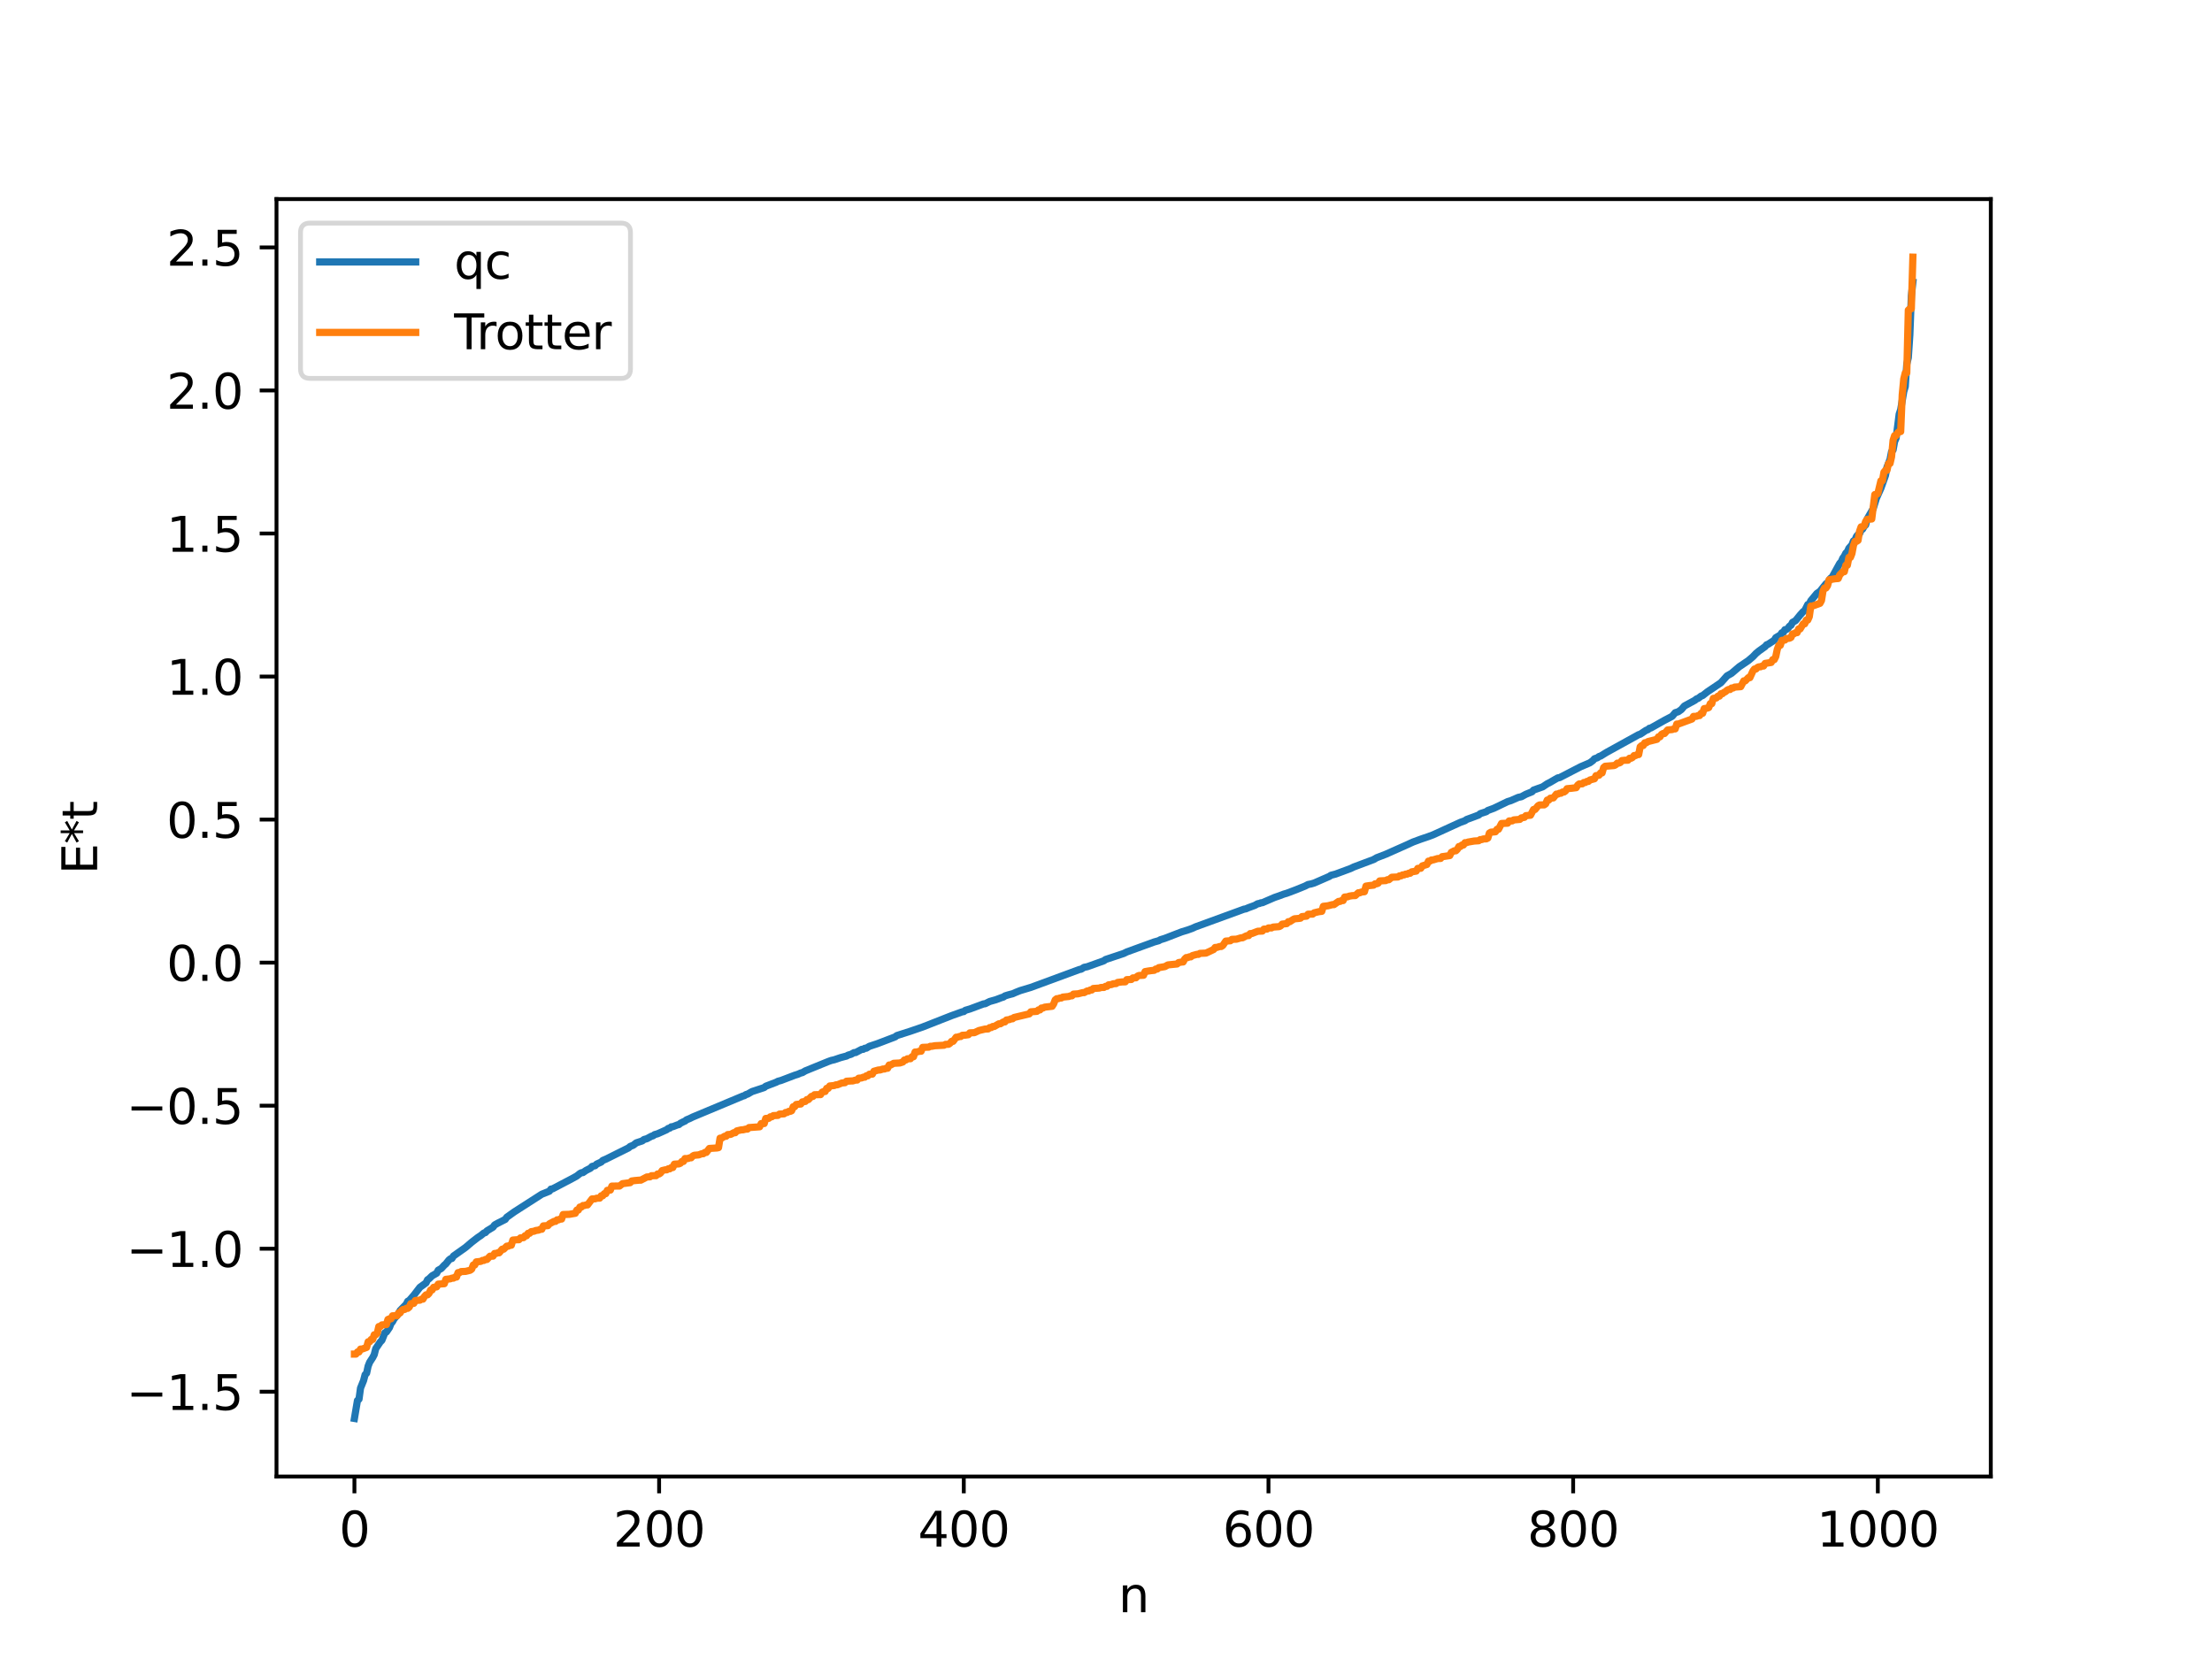 <?xml version="1.0" encoding="utf-8" standalone="no"?>
<!DOCTYPE svg PUBLIC "-//W3C//DTD SVG 1.1//EN"
  "http://www.w3.org/Graphics/SVG/1.1/DTD/svg11.dtd">
<svg xmlns:xlink="http://www.w3.org/1999/xlink" width="460.8pt" height="345.6pt" viewBox="0 0 460.8 345.6" xmlns="http://www.w3.org/2000/svg" version="1.1">
 <defs>
  <style type="text/css">*{stroke-linejoin: round; stroke-linecap: butt}</style>
 </defs>
 <g id="figure_1">
  <g id="patch_1">
   <path d="M 0 345.6 
L 460.8 345.6 
L 460.8 0 
L 0 0 
z
" style="fill: #ffffff"/>
  </g>
  <g id="axes_1">
   <g id="patch_2">
    <path d="M 57.6 307.584 
L 414.72 307.584 
L 414.72 41.472 
L 57.6 41.472 
z
" style="fill: #ffffff"/>
   </g>
   <g id="matplotlib.axis_1">
    <g id="xtick_1">
     <g id="line2d_1">
      <defs>
       <path id="m1244d4a366" d="M 0 0 
L 0 3.5 
" style="stroke: #000000; stroke-width: 0.8"/>
      </defs>
      <g>
       <use xlink:href="#m1244d4a366" x="73.833" y="307.584" style="stroke: #000000; stroke-width: 0.8"/>
      </g>
     </g>
     <g id="text_1">
      <!-- 0 -->
      <g transform="translate(70.651 322.182) scale(0.1 -0.1)">
       <defs>
        <path id="DejaVuSans-30" d="M 2034 4250 
Q 1547 4250 1301 3770 
Q 1056 3291 1056 2328 
Q 1056 1369 1301 889 
Q 1547 409 2034 409 
Q 2525 409 2770 889 
Q 3016 1369 3016 2328 
Q 3016 3291 2770 3770 
Q 2525 4250 2034 4250 
z
M 2034 4750 
Q 2819 4750 3233 4129 
Q 3647 3509 3647 2328 
Q 3647 1150 3233 529 
Q 2819 -91 2034 -91 
Q 1250 -91 836 529 
Q 422 1150 422 2328 
Q 422 3509 836 4129 
Q 1250 4750 2034 4750 
z
" transform="scale(0.016)"/>
       </defs>
       <use xlink:href="#DejaVuSans-30"/>
      </g>
     </g>
    </g>
    <g id="xtick_2">
     <g id="line2d_2">
      <g>
       <use xlink:href="#m1244d4a366" x="137.304" y="307.584" style="stroke: #000000; stroke-width: 0.8"/>
      </g>
     </g>
     <g id="text_2">
      <!-- 200 -->
      <g transform="translate(127.76 322.182) scale(0.1 -0.1)">
       <defs>
        <path id="DejaVuSans-32" d="M 1228 531 
L 3431 531 
L 3431 0 
L 469 0 
L 469 531 
Q 828 903 1448 1529 
Q 2069 2156 2228 2338 
Q 2531 2678 2651 2914 
Q 2772 3150 2772 3378 
Q 2772 3750 2511 3984 
Q 2250 4219 1831 4219 
Q 1534 4219 1204 4116 
Q 875 4013 500 3803 
L 500 4441 
Q 881 4594 1212 4672 
Q 1544 4750 1819 4750 
Q 2544 4750 2975 4387 
Q 3406 4025 3406 3419 
Q 3406 3131 3298 2873 
Q 3191 2616 2906 2266 
Q 2828 2175 2409 1742 
Q 1991 1309 1228 531 
z
" transform="scale(0.016)"/>
       </defs>
       <use xlink:href="#DejaVuSans-32"/>
       <use xlink:href="#DejaVuSans-30" x="63.623"/>
       <use xlink:href="#DejaVuSans-30" x="127.246"/>
      </g>
     </g>
    </g>
    <g id="xtick_3">
     <g id="line2d_3">
      <g>
       <use xlink:href="#m1244d4a366" x="200.775" y="307.584" style="stroke: #000000; stroke-width: 0.8"/>
      </g>
     </g>
     <g id="text_3">
      <!-- 400 -->
      <g transform="translate(191.231 322.182) scale(0.1 -0.1)">
       <defs>
        <path id="DejaVuSans-34" d="M 2419 4116 
L 825 1625 
L 2419 1625 
L 2419 4116 
z
M 2253 4666 
L 3047 4666 
L 3047 1625 
L 3713 1625 
L 3713 1100 
L 3047 1100 
L 3047 0 
L 2419 0 
L 2419 1100 
L 313 1100 
L 313 1709 
L 2253 4666 
z
" transform="scale(0.016)"/>
       </defs>
       <use xlink:href="#DejaVuSans-34"/>
       <use xlink:href="#DejaVuSans-30" x="63.623"/>
       <use xlink:href="#DejaVuSans-30" x="127.246"/>
      </g>
     </g>
    </g>
    <g id="xtick_4">
     <g id="line2d_4">
      <g>
       <use xlink:href="#m1244d4a366" x="264.246" y="307.584" style="stroke: #000000; stroke-width: 0.8"/>
      </g>
     </g>
     <g id="text_4">
      <!-- 600 -->
      <g transform="translate(254.702 322.182) scale(0.1 -0.1)">
       <defs>
        <path id="DejaVuSans-36" d="M 2113 2584 
Q 1688 2584 1439 2293 
Q 1191 2003 1191 1497 
Q 1191 994 1439 701 
Q 1688 409 2113 409 
Q 2538 409 2786 701 
Q 3034 994 3034 1497 
Q 3034 2003 2786 2293 
Q 2538 2584 2113 2584 
z
M 3366 4563 
L 3366 3988 
Q 3128 4100 2886 4159 
Q 2644 4219 2406 4219 
Q 1781 4219 1451 3797 
Q 1122 3375 1075 2522 
Q 1259 2794 1537 2939 
Q 1816 3084 2150 3084 
Q 2853 3084 3261 2657 
Q 3669 2231 3669 1497 
Q 3669 778 3244 343 
Q 2819 -91 2113 -91 
Q 1303 -91 875 529 
Q 447 1150 447 2328 
Q 447 3434 972 4092 
Q 1497 4750 2381 4750 
Q 2619 4750 2861 4703 
Q 3103 4656 3366 4563 
z
" transform="scale(0.016)"/>
       </defs>
       <use xlink:href="#DejaVuSans-36"/>
       <use xlink:href="#DejaVuSans-30" x="63.623"/>
       <use xlink:href="#DejaVuSans-30" x="127.246"/>
      </g>
     </g>
    </g>
    <g id="xtick_5">
     <g id="line2d_5">
      <g>
       <use xlink:href="#m1244d4a366" x="327.717" y="307.584" style="stroke: #000000; stroke-width: 0.8"/>
      </g>
     </g>
     <g id="text_5">
      <!-- 800 -->
      <g transform="translate(318.173 322.182) scale(0.1 -0.1)">
       <defs>
        <path id="DejaVuSans-38" d="M 2034 2216 
Q 1584 2216 1326 1975 
Q 1069 1734 1069 1313 
Q 1069 891 1326 650 
Q 1584 409 2034 409 
Q 2484 409 2743 651 
Q 3003 894 3003 1313 
Q 3003 1734 2745 1975 
Q 2488 2216 2034 2216 
z
M 1403 2484 
Q 997 2584 770 2862 
Q 544 3141 544 3541 
Q 544 4100 942 4425 
Q 1341 4750 2034 4750 
Q 2731 4750 3128 4425 
Q 3525 4100 3525 3541 
Q 3525 3141 3298 2862 
Q 3072 2584 2669 2484 
Q 3125 2378 3379 2068 
Q 3634 1759 3634 1313 
Q 3634 634 3220 271 
Q 2806 -91 2034 -91 
Q 1263 -91 848 271 
Q 434 634 434 1313 
Q 434 1759 690 2068 
Q 947 2378 1403 2484 
z
M 1172 3481 
Q 1172 3119 1398 2916 
Q 1625 2713 2034 2713 
Q 2441 2713 2670 2916 
Q 2900 3119 2900 3481 
Q 2900 3844 2670 4047 
Q 2441 4250 2034 4250 
Q 1625 4250 1398 4047 
Q 1172 3844 1172 3481 
z
" transform="scale(0.016)"/>
       </defs>
       <use xlink:href="#DejaVuSans-38"/>
       <use xlink:href="#DejaVuSans-30" x="63.623"/>
       <use xlink:href="#DejaVuSans-30" x="127.246"/>
      </g>
     </g>
    </g>
    <g id="xtick_6">
     <g id="line2d_6">
      <g>
       <use xlink:href="#m1244d4a366" x="391.188" y="307.584" style="stroke: #000000; stroke-width: 0.8"/>
      </g>
     </g>
     <g id="text_6">
      <!-- 1000 -->
      <g transform="translate(378.463 322.182) scale(0.1 -0.1)">
       <defs>
        <path id="DejaVuSans-31" d="M 794 531 
L 1825 531 
L 1825 4091 
L 703 3866 
L 703 4441 
L 1819 4666 
L 2450 4666 
L 2450 531 
L 3481 531 
L 3481 0 
L 794 0 
L 794 531 
z
" transform="scale(0.016)"/>
       </defs>
       <use xlink:href="#DejaVuSans-31"/>
       <use xlink:href="#DejaVuSans-30" x="63.623"/>
       <use xlink:href="#DejaVuSans-30" x="127.246"/>
       <use xlink:href="#DejaVuSans-30" x="190.869"/>
      </g>
     </g>
    </g>
    <g id="text_7">
     <!-- n -->
     <g transform="translate(232.991 335.861) scale(0.1 -0.1)">
      <defs>
       <path id="DejaVuSans-6e" d="M 3513 2113 
L 3513 0 
L 2938 0 
L 2938 2094 
Q 2938 2591 2744 2837 
Q 2550 3084 2163 3084 
Q 1697 3084 1428 2787 
Q 1159 2491 1159 1978 
L 1159 0 
L 581 0 
L 581 3500 
L 1159 3500 
L 1159 2956 
Q 1366 3272 1645 3428 
Q 1925 3584 2291 3584 
Q 2894 3584 3203 3211 
Q 3513 2838 3513 2113 
z
" transform="scale(0.016)"/>
      </defs>
      <use xlink:href="#DejaVuSans-6e"/>
     </g>
    </g>
   </g>
   <g id="matplotlib.axis_2">
    <g id="ytick_1">
     <g id="line2d_7">
      <defs>
       <path id="m6dbfa32a83" d="M 0 0 
L -3.5 0 
" style="stroke: #000000; stroke-width: 0.8"/>
      </defs>
      <g>
       <use xlink:href="#m6dbfa32a83" x="57.6" y="289.923" style="stroke: #000000; stroke-width: 0.8"/>
      </g>
     </g>
     <g id="text_8">
      <!-- −1.5 -->
      <g transform="translate(26.317 293.723) scale(0.1 -0.1)">
       <defs>
        <path id="DejaVuSans-2212" d="M 678 2272 
L 4684 2272 
L 4684 1741 
L 678 1741 
L 678 2272 
z
" transform="scale(0.016)"/>
        <path id="DejaVuSans-2e" d="M 684 794 
L 1344 794 
L 1344 0 
L 684 0 
L 684 794 
z
" transform="scale(0.016)"/>
        <path id="DejaVuSans-35" d="M 691 4666 
L 3169 4666 
L 3169 4134 
L 1269 4134 
L 1269 2991 
Q 1406 3038 1543 3061 
Q 1681 3084 1819 3084 
Q 2600 3084 3056 2656 
Q 3513 2228 3513 1497 
Q 3513 744 3044 326 
Q 2575 -91 1722 -91 
Q 1428 -91 1123 -41 
Q 819 9 494 109 
L 494 744 
Q 775 591 1075 516 
Q 1375 441 1709 441 
Q 2250 441 2565 725 
Q 2881 1009 2881 1497 
Q 2881 1984 2565 2268 
Q 2250 2553 1709 2553 
Q 1456 2553 1204 2497 
Q 953 2441 691 2322 
L 691 4666 
z
" transform="scale(0.016)"/>
       </defs>
       <use xlink:href="#DejaVuSans-2212"/>
       <use xlink:href="#DejaVuSans-31" x="83.789"/>
       <use xlink:href="#DejaVuSans-2e" x="147.412"/>
       <use xlink:href="#DejaVuSans-35" x="179.199"/>
      </g>
     </g>
    </g>
    <g id="ytick_2">
     <g id="line2d_8">
      <g>
       <use xlink:href="#m6dbfa32a83" x="57.6" y="260.126" style="stroke: #000000; stroke-width: 0.8"/>
      </g>
     </g>
     <g id="text_9">
      <!-- −1.0 -->
      <g transform="translate(26.317 263.925) scale(0.1 -0.1)">
       <use xlink:href="#DejaVuSans-2212"/>
       <use xlink:href="#DejaVuSans-31" x="83.789"/>
       <use xlink:href="#DejaVuSans-2e" x="147.412"/>
       <use xlink:href="#DejaVuSans-30" x="179.199"/>
      </g>
     </g>
    </g>
    <g id="ytick_3">
     <g id="line2d_9">
      <g>
       <use xlink:href="#m6dbfa32a83" x="57.6" y="230.328" style="stroke: #000000; stroke-width: 0.8"/>
      </g>
     </g>
     <g id="text_10">
      <!-- −0.5 -->
      <g transform="translate(26.317 234.127) scale(0.1 -0.1)">
       <use xlink:href="#DejaVuSans-2212"/>
       <use xlink:href="#DejaVuSans-30" x="83.789"/>
       <use xlink:href="#DejaVuSans-2e" x="147.412"/>
       <use xlink:href="#DejaVuSans-35" x="179.199"/>
      </g>
     </g>
    </g>
    <g id="ytick_4">
     <g id="line2d_10">
      <g>
       <use xlink:href="#m6dbfa32a83" x="57.6" y="200.53" style="stroke: #000000; stroke-width: 0.8"/>
      </g>
     </g>
     <g id="text_11">
      <!-- 0.0 -->
      <g transform="translate(34.697 204.33) scale(0.1 -0.1)">
       <use xlink:href="#DejaVuSans-30"/>
       <use xlink:href="#DejaVuSans-2e" x="63.623"/>
       <use xlink:href="#DejaVuSans-30" x="95.41"/>
      </g>
     </g>
    </g>
    <g id="ytick_5">
     <g id="line2d_11">
      <g>
       <use xlink:href="#m6dbfa32a83" x="57.6" y="170.733" style="stroke: #000000; stroke-width: 0.8"/>
      </g>
     </g>
     <g id="text_12">
      <!-- 0.5 -->
      <g transform="translate(34.697 174.532) scale(0.1 -0.1)">
       <use xlink:href="#DejaVuSans-30"/>
       <use xlink:href="#DejaVuSans-2e" x="63.623"/>
       <use xlink:href="#DejaVuSans-35" x="95.41"/>
      </g>
     </g>
    </g>
    <g id="ytick_6">
     <g id="line2d_12">
      <g>
       <use xlink:href="#m6dbfa32a83" x="57.6" y="140.935" style="stroke: #000000; stroke-width: 0.8"/>
      </g>
     </g>
     <g id="text_13">
      <!-- 1.0 -->
      <g transform="translate(34.697 144.734) scale(0.1 -0.1)">
       <use xlink:href="#DejaVuSans-31"/>
       <use xlink:href="#DejaVuSans-2e" x="63.623"/>
       <use xlink:href="#DejaVuSans-30" x="95.41"/>
      </g>
     </g>
    </g>
    <g id="ytick_7">
     <g id="line2d_13">
      <g>
       <use xlink:href="#m6dbfa32a83" x="57.6" y="111.137" style="stroke: #000000; stroke-width: 0.8"/>
      </g>
     </g>
     <g id="text_14">
      <!-- 1.5 -->
      <g transform="translate(34.697 114.937) scale(0.1 -0.1)">
       <use xlink:href="#DejaVuSans-31"/>
       <use xlink:href="#DejaVuSans-2e" x="63.623"/>
       <use xlink:href="#DejaVuSans-35" x="95.41"/>
      </g>
     </g>
    </g>
    <g id="ytick_8">
     <g id="line2d_14">
      <g>
       <use xlink:href="#m6dbfa32a83" x="57.6" y="81.34" style="stroke: #000000; stroke-width: 0.8"/>
      </g>
     </g>
     <g id="text_15">
      <!-- 2.0 -->
      <g transform="translate(34.697 85.139) scale(0.1 -0.1)">
       <use xlink:href="#DejaVuSans-32"/>
       <use xlink:href="#DejaVuSans-2e" x="63.623"/>
       <use xlink:href="#DejaVuSans-30" x="95.41"/>
      </g>
     </g>
    </g>
    <g id="ytick_9">
     <g id="line2d_15">
      <g>
       <use xlink:href="#m6dbfa32a83" x="57.6" y="51.542" style="stroke: #000000; stroke-width: 0.8"/>
      </g>
     </g>
     <g id="text_16">
      <!-- 2.5 -->
      <g transform="translate(34.697 55.341) scale(0.1 -0.1)">
       <use xlink:href="#DejaVuSans-32"/>
       <use xlink:href="#DejaVuSans-2e" x="63.623"/>
       <use xlink:href="#DejaVuSans-35" x="95.41"/>
      </g>
     </g>
    </g>
    <g id="text_17">
     <!-- E*t -->
     <g transform="translate(20.238 182.148) rotate(-90) scale(0.1 -0.1)">
      <defs>
       <path id="DejaVuSans-45" d="M 628 4666 
L 3578 4666 
L 3578 4134 
L 1259 4134 
L 1259 2753 
L 3481 2753 
L 3481 2222 
L 1259 2222 
L 1259 531 
L 3634 531 
L 3634 0 
L 628 0 
L 628 4666 
z
" transform="scale(0.016)"/>
       <path id="DejaVuSans-2a" d="M 3009 3897 
L 1888 3291 
L 3009 2681 
L 2828 2375 
L 1778 3009 
L 1778 1831 
L 1422 1831 
L 1422 3009 
L 372 2375 
L 191 2681 
L 1313 3291 
L 191 3897 
L 372 4206 
L 1422 3572 
L 1422 4750 
L 1778 4750 
L 1778 3572 
L 2828 4206 
L 3009 3897 
z
" transform="scale(0.016)"/>
       <path id="DejaVuSans-74" d="M 1172 4494 
L 1172 3500 
L 2356 3500 
L 2356 3053 
L 1172 3053 
L 1172 1153 
Q 1172 725 1289 603 
Q 1406 481 1766 481 
L 2356 481 
L 2356 0 
L 1766 0 
Q 1100 0 847 248 
Q 594 497 594 1153 
L 594 3053 
L 172 3053 
L 172 3500 
L 594 3500 
L 594 4494 
L 1172 4494 
z
" transform="scale(0.016)"/>
      </defs>
      <use xlink:href="#DejaVuSans-45"/>
      <use xlink:href="#DejaVuSans-2a" x="63.184"/>
      <use xlink:href="#DejaVuSans-74" x="113.184"/>
     </g>
    </g>
   </g>
   <g id="line2d_16">
    <path d="M 73.833 295.488 
L 74.467 291.741 
L 74.785 291.483 
L 75.102 289.17 
L 75.737 287.6 
L 76.054 286.386 
L 76.372 286.055 
L 76.689 284.588 
L 77.006 283.79 
L 77.641 282.806 
L 77.958 282.2 
L 78.276 280.942 
L 79.228 279.532 
L 79.545 279.232 
L 80.18 277.634 
L 80.497 277.48 
L 81.132 276.552 
L 81.449 275.722 
L 81.767 275.348 
L 82.084 274.763 
L 83.036 273.631 
L 83.353 273.008 
L 84.623 271.708 
L 84.94 271.079 
L 85.258 270.911 
L 86.21 269.824 
L 86.844 268.998 
L 87.479 268.169 
L 88.748 267.249 
L 89.066 266.598 
L 89.383 266.386 
L 90.018 265.771 
L 90.653 265.411 
L 90.97 265.225 
L 91.287 264.609 
L 91.922 264.254 
L 92.557 263.563 
L 92.874 263.299 
L 93.509 262.498 
L 93.826 262.236 
L 94.143 262.164 
L 94.461 261.656 
L 97 259.855 
L 98.269 258.774 
L 99.539 257.793 
L 100.173 257.374 
L 100.808 256.851 
L 101.125 256.77 
L 101.443 256.411 
L 102.712 255.637 
L 103.029 255.188 
L 103.664 254.829 
L 105.251 254.026 
L 105.568 253.572 
L 107.155 252.442 
L 112.867 248.778 
L 114.454 248.144 
L 114.772 247.707 
L 115.089 247.671 
L 119.215 245.505 
L 120.167 244.974 
L 120.801 244.47 
L 121.119 244.298 
L 121.436 244.271 
L 122.071 243.829 
L 123.023 243.345 
L 123.34 242.989 
L 123.975 242.832 
L 124.292 242.509 
L 125.244 242.075 
L 125.562 241.746 
L 126.196 241.484 
L 130.957 239.114 
L 131.274 238.826 
L 131.909 238.577 
L 132.543 238.08 
L 133.178 237.872 
L 133.813 237.663 
L 134.13 237.387 
L 134.765 237.208 
L 135.717 236.694 
L 136.034 236.616 
L 136.352 236.366 
L 136.986 236.186 
L 137.939 235.763 
L 138.891 235.333 
L 139.208 235.07 
L 139.525 235.011 
L 139.843 234.737 
L 140.16 234.713 
L 141.112 234.339 
L 141.429 234.269 
L 141.747 233.998 
L 142.381 233.677 
L 142.699 233.545 
L 143.016 233.279 
L 143.651 233.023 
L 144.286 232.706 
L 154.758 228.327 
L 155.076 228.247 
L 155.393 228.014 
L 155.71 227.936 
L 156.662 227.392 
L 159.201 226.556 
L 159.519 226.284 
L 161.74 225.431 
L 162.058 225.253 
L 162.692 225.084 
L 165.548 223.996 
L 166.183 223.801 
L 166.818 223.517 
L 167.135 223.455 
L 167.77 223.079 
L 172.53 221.137 
L 173.165 220.908 
L 173.8 220.765 
L 175.069 220.334 
L 176.021 220.075 
L 176.339 220.001 
L 176.656 219.812 
L 177.291 219.626 
L 177.925 219.277 
L 178.243 219.265 
L 179.512 218.597 
L 179.829 218.589 
L 180.147 218.377 
L 180.464 218.36 
L 181.099 217.97 
L 182.686 217.444 
L 183.638 217.086 
L 186.494 215.995 
L 186.811 215.733 
L 189.667 214.817 
L 192.206 213.942 
L 198.236 211.574 
L 200.458 210.776 
L 200.775 210.732 
L 201.092 210.469 
L 202.044 210.19 
L 204.9 209.126 
L 205.218 209.1 
L 206.17 208.628 
L 207.439 208.27 
L 208.709 207.792 
L 209.026 207.715 
L 209.343 207.47 
L 209.978 207.271 
L 210.613 207.1 
L 210.93 207.026 
L 211.565 206.744 
L 212.517 206.362 
L 214.739 205.693 
L 224.894 201.953 
L 225.211 201.908 
L 225.846 201.51 
L 226.481 201.392 
L 229.972 200.141 
L 230.289 199.889 
L 234.097 198.622 
L 234.732 198.306 
L 240.444 196.229 
L 241.396 195.964 
L 241.714 195.769 
L 242.666 195.472 
L 246.157 194.124 
L 247.426 193.734 
L 248.378 193.395 
L 249.013 193.095 
L 258.534 189.621 
L 259.168 189.388 
L 259.486 189.343 
L 260.12 189.076 
L 261.39 188.612 
L 262.024 188.252 
L 262.342 188.223 
L 262.659 188.074 
L 262.977 188.05 
L 265.515 186.954 
L 266.467 186.627 
L 267.42 186.265 
L 268.054 186.081 
L 269.958 185.362 
L 271.862 184.59 
L 272.497 184.26 
L 273.132 184.137 
L 273.767 183.948 
L 276.94 182.564 
L 277.258 182.336 
L 278.21 182.093 
L 278.844 181.858 
L 281.383 180.917 
L 282.018 180.607 
L 286.143 179.06 
L 286.778 178.687 
L 288.682 177.954 
L 293.125 175.976 
L 293.76 175.68 
L 294.395 175.394 
L 295.981 174.808 
L 297.568 174.27 
L 298.52 173.916 
L 299.155 173.626 
L 304.233 171.303 
L 305.185 170.966 
L 305.502 170.723 
L 307.089 170.142 
L 307.724 169.899 
L 308.041 169.789 
L 308.358 169.498 
L 309.628 169.086 
L 309.945 168.834 
L 311.215 168.368 
L 314.071 166.988 
L 314.705 166.798 
L 316.292 166.106 
L 316.927 165.973 
L 317.879 165.455 
L 319.148 164.941 
L 319.466 164.589 
L 321.37 163.911 
L 322.322 163.273 
L 322.957 162.952 
L 323.909 162.393 
L 324.543 162.034 
L 324.861 162.01 
L 329.304 159.713 
L 329.939 159.445 
L 331.208 158.898 
L 331.843 158.425 
L 332.16 158.062 
L 332.795 157.845 
L 333.112 157.587 
L 333.429 157.505 
L 334.064 157.108 
L 334.699 156.721 
L 341.363 153.044 
L 341.681 152.952 
L 342.95 152.112 
L 343.267 152.02 
L 343.585 151.723 
L 343.902 151.656 
L 346.758 150.048 
L 348.345 149.215 
L 348.98 148.466 
L 349.615 148.268 
L 350.249 147.817 
L 350.884 147.075 
L 353.105 145.867 
L 353.423 145.59 
L 353.74 145.495 
L 354.375 145.007 
L 354.692 144.899 
L 355.644 144.147 
L 358.5 142.22 
L 359.77 140.796 
L 360.722 140.258 
L 362.309 138.899 
L 364.213 137.613 
L 365.165 136.799 
L 365.8 136.129 
L 366.434 135.606 
L 367.704 134.698 
L 368.021 134.322 
L 368.339 134.204 
L 368.973 133.783 
L 369.608 133.384 
L 369.925 132.845 
L 370.877 132.283 
L 371.195 131.809 
L 371.512 131.738 
L 371.829 131.174 
L 372.147 131.135 
L 372.464 130.897 
L 372.781 130.449 
L 373.099 130.253 
L 373.416 129.649 
L 374.051 129.289 
L 375.003 128.116 
L 375.638 127.41 
L 375.955 127.199 
L 376.59 125.938 
L 376.907 125.862 
L 377.224 125.152 
L 378.494 123.625 
L 379.129 123.186 
L 380.398 121.61 
L 380.715 121.401 
L 381.35 120.45 
L 381.667 120.239 
L 383.254 117.359 
L 383.572 117.024 
L 383.889 116.284 
L 384.206 115.867 
L 384.524 115.222 
L 384.841 114.932 
L 385.158 114.215 
L 385.793 113.505 
L 386.11 112.69 
L 386.428 112.496 
L 386.745 111.739 
L 387.062 111.363 
L 387.38 111.172 
L 387.697 110.435 
L 388.015 110.222 
L 388.332 109.668 
L 388.649 109.353 
L 388.967 108.133 
L 390.236 105.918 
L 390.871 103.839 
L 391.823 101.713 
L 392.775 99.051 
L 393.092 97.319 
L 393.727 95.702 
L 394.044 94.088 
L 394.362 93.736 
L 394.679 91.983 
L 394.996 91.265 
L 395.631 86.284 
L 395.948 85.328 
L 396.583 81.594 
L 396.9 80.535 
L 397.218 75.828 
L 397.535 74.522 
L 397.853 69.759 
L 398.17 61.636 
L 398.487 58.803 
L 398.487 58.803 
" clip-path="url(#pd8bbfc3c1d)" style="fill: none; stroke: #1f77b4; stroke-width: 1.5; stroke-linecap: square"/>
   </g>
   <g id="line2d_17">
    <path d="M 73.833 282.082 
L 74.15 282.082 
L 74.467 281.642 
L 74.785 281.642 
L 75.102 281.04 
L 75.42 281.04 
L 76.372 280.691 
L 76.689 279.52 
L 77.006 279.52 
L 77.324 279.034 
L 77.641 279.034 
L 77.958 278.06 
L 78.276 278.06 
L 78.593 277.711 
L 78.91 276.347 
L 79.228 276.347 
L 79.545 276.005 
L 80.497 275.932 
L 80.815 274.868 
L 81.132 274.737 
L 81.449 274.737 
L 81.767 274.106 
L 82.719 274.091 
L 83.036 273.5 
L 83.353 273.5 
L 83.671 272.987 
L 83.988 272.781 
L 84.305 272.781 
L 84.623 272.552 
L 84.94 272.552 
L 85.258 272.285 
L 85.575 271.584 
L 86.21 271.506 
L 86.527 270.923 
L 87.479 270.849 
L 87.796 270.632 
L 88.114 270.632 
L 88.431 270.064 
L 88.748 269.739 
L 89.066 269.739 
L 89.383 269.431 
L 89.7 268.726 
L 90.018 268.726 
L 90.335 268.165 
L 90.97 268.076 
L 91.287 267.509 
L 92.557 267.42 
L 92.874 266.512 
L 93.826 266.397 
L 94.143 266.259 
L 94.461 266.259 
L 94.778 266.041 
L 95.096 266.041 
L 95.413 265.114 
L 95.73 265.114 
L 96.048 264.894 
L 97 264.852 
L 97.952 264.615 
L 98.269 264.364 
L 98.586 263.519 
L 98.904 263.519 
L 99.221 262.871 
L 100.173 262.766 
L 100.491 262.57 
L 100.808 262.57 
L 101.125 262.371 
L 101.443 262.371 
L 102.077 261.687 
L 102.712 261.676 
L 103.029 261.122 
L 103.347 261.122 
L 103.664 260.983 
L 103.981 260.983 
L 104.616 260.226 
L 104.934 260.226 
L 105.568 259.6 
L 105.886 259.6 
L 106.203 259.405 
L 106.52 259.405 
L 106.838 258.327 
L 107.79 258.256 
L 108.107 258.256 
L 108.424 257.874 
L 109.059 257.824 
L 109.377 257.429 
L 109.694 257.429 
L 110.011 256.917 
L 110.329 256.917 
L 110.646 256.582 
L 111.281 256.482 
L 111.598 256.34 
L 112.233 256.246 
L 112.55 256.079 
L 112.867 256.079 
L 113.185 255.376 
L 114.137 255.321 
L 114.454 254.943 
L 115.406 254.44 
L 115.724 254.44 
L 116.041 254.117 
L 116.358 254.117 
L 116.676 253.95 
L 116.993 253.95 
L 117.31 253.007 
L 118.58 252.969 
L 119.849 252.748 
L 120.167 252.076 
L 120.484 252.076 
L 120.801 251.448 
L 121.119 251.448 
L 121.436 251.131 
L 121.753 251.131 
L 122.071 251.011 
L 122.388 251.011 
L 123.34 249.756 
L 123.975 249.743 
L 124.292 249.603 
L 124.927 249.596 
L 125.244 249.105 
L 125.562 249.105 
L 125.879 248.662 
L 126.196 248.662 
L 126.514 247.962 
L 127.148 247.918 
L 127.466 247.087 
L 129.053 247.074 
L 129.687 246.576 
L 131.274 246.373 
L 131.591 246.022 
L 132.226 245.935 
L 133.178 245.848 
L 133.496 245.848 
L 134.765 245.183 
L 135.4 245.159 
L 135.717 244.92 
L 136.669 244.916 
L 136.986 244.56 
L 137.304 244.56 
L 137.621 244.351 
L 137.939 243.853 
L 138.573 243.699 
L 138.891 243.699 
L 139.208 243.487 
L 139.525 243.487 
L 139.843 243.224 
L 140.16 243.224 
L 140.477 242.518 
L 141.429 242.46 
L 141.747 242.32 
L 142.064 241.948 
L 142.381 241.948 
L 142.699 241.344 
L 143.334 241.344 
L 143.651 241.194 
L 143.968 241.194 
L 144.286 240.848 
L 144.603 240.668 
L 145.555 240.584 
L 146.19 240.343 
L 146.507 240.343 
L 146.824 240.074 
L 147.142 240.074 
L 147.777 239.243 
L 149.363 239.143 
L 149.681 239.074 
L 149.998 237.103 
L 150.315 237.103 
L 150.95 236.704 
L 151.267 236.704 
L 151.585 236.355 
L 152.22 236.311 
L 152.854 235.964 
L 153.172 235.964 
L 153.489 235.589 
L 154.441 235.367 
L 154.758 235.367 
L 155.393 235.21 
L 155.71 235.21 
L 156.028 234.894 
L 158.249 234.734 
L 158.567 234.062 
L 159.201 234.053 
L 159.519 232.993 
L 160.153 232.964 
L 160.471 232.651 
L 160.788 232.646 
L 161.105 232.401 
L 162.058 232.354 
L 162.375 232.085 
L 163.327 232.033 
L 163.644 231.752 
L 163.962 231.752 
L 164.279 231.531 
L 164.596 231.531 
L 164.914 231.388 
L 165.231 230.552 
L 165.548 230.552 
L 165.866 230.087 
L 166.5 230.012 
L 166.818 229.985 
L 167.135 229.547 
L 167.77 229.449 
L 168.087 229.065 
L 168.405 229.065 
L 169.039 228.402 
L 169.357 228.402 
L 169.674 228.053 
L 170.943 228.024 
L 171.261 227.523 
L 171.578 227.38 
L 171.896 227.38 
L 172.213 226.729 
L 172.53 226.729 
L 172.848 226.229 
L 173.8 226.135 
L 174.117 225.991 
L 174.434 225.991 
L 175.386 225.601 
L 176.021 225.547 
L 176.339 225.24 
L 177.291 225.183 
L 177.608 225.183 
L 178.243 224.998 
L 178.56 224.998 
L 178.877 224.612 
L 179.512 224.554 
L 179.829 224.4 
L 180.147 224.4 
L 180.464 224.117 
L 180.781 224.117 
L 181.099 223.782 
L 181.734 223.757 
L 182.051 223.163 
L 183.003 222.898 
L 183.32 222.898 
L 183.955 222.69 
L 184.272 222.69 
L 184.59 222.537 
L 184.907 222.537 
L 185.224 221.86 
L 185.542 221.86 
L 186.177 221.506 
L 187.446 221.438 
L 188.081 221.231 
L 188.398 220.818 
L 188.715 220.818 
L 189.033 220.559 
L 189.667 220.549 
L 189.985 220.136 
L 190.302 220.136 
L 190.62 219.158 
L 190.937 219.158 
L 191.572 218.992 
L 191.889 218.992 
L 192.206 218.187 
L 193.476 218.142 
L 193.793 217.964 
L 194.11 217.964 
L 194.745 217.845 
L 196.649 217.741 
L 196.967 217.564 
L 197.601 217.539 
L 197.919 217.324 
L 198.236 216.931 
L 198.553 216.931 
L 199.188 216.068 
L 199.505 216.068 
L 199.823 215.928 
L 200.14 215.928 
L 200.458 215.67 
L 201.092 215.637 
L 201.727 215.551 
L 202.044 215.164 
L 202.996 215.12 
L 203.948 214.674 
L 205.218 214.372 
L 205.853 214.344 
L 206.17 214.065 
L 206.487 214.065 
L 206.805 213.835 
L 207.122 213.835 
L 208.074 213.28 
L 208.391 213.28 
L 209.026 212.884 
L 209.343 212.884 
L 209.661 212.485 
L 210.296 212.399 
L 210.613 212.233 
L 210.93 212.233 
L 211.248 211.962 
L 214.421 211.207 
L 214.739 210.78 
L 216.008 210.682 
L 216.325 210.385 
L 216.643 210.385 
L 216.96 209.99 
L 217.277 209.99 
L 217.595 209.812 
L 219.181 209.628 
L 219.499 209.122 
L 219.816 208.299 
L 220.134 208.052 
L 220.451 208.052 
L 220.768 207.906 
L 221.086 207.906 
L 221.403 207.712 
L 222.672 207.583 
L 222.99 207.446 
L 223.307 207.446 
L 223.624 207.09 
L 224.577 207.031 
L 225.529 206.783 
L 225.846 206.783 
L 226.481 206.44 
L 226.798 206.44 
L 227.115 206.236 
L 227.433 206.236 
L 227.75 205.92 
L 229.02 205.834 
L 229.337 205.711 
L 229.972 205.699 
L 230.289 205.477 
L 230.606 205.477 
L 230.924 205.168 
L 231.558 205.097 
L 231.876 204.943 
L 232.51 204.894 
L 232.828 204.658 
L 233.78 204.547 
L 234.415 204.536 
L 234.732 204.076 
L 235.684 204.043 
L 236.001 203.717 
L 236.636 203.695 
L 236.953 203.35 
L 237.271 203.215 
L 238.223 203.16 
L 238.54 202.403 
L 239.175 202.289 
L 239.81 202.197 
L 240.444 202.133 
L 240.762 201.87 
L 241.079 201.87 
L 241.396 201.577 
L 242.666 201.364 
L 243.3 201.007 
L 245.205 200.815 
L 245.522 200.525 
L 246.157 200.412 
L 246.474 200.389 
L 246.791 199.785 
L 247.109 199.486 
L 247.426 199.486 
L 247.743 199.333 
L 248.061 199.333 
L 248.378 199.072 
L 249.33 198.813 
L 249.648 198.813 
L 249.965 198.606 
L 251.234 198.546 
L 252.821 197.798 
L 253.139 197.376 
L 253.456 197.376 
L 254.091 197.175 
L 254.408 197.175 
L 254.725 196.969 
L 255.36 196.045 
L 256.312 195.976 
L 256.629 195.686 
L 257.581 195.649 
L 258.534 195.361 
L 258.851 195.361 
L 259.486 195.025 
L 259.803 194.901 
L 260.12 194.901 
L 260.438 194.487 
L 260.755 194.487 
L 262.024 193.997 
L 262.977 193.957 
L 263.294 193.553 
L 263.929 193.551 
L 264.246 193.308 
L 264.881 193.303 
L 265.198 193.128 
L 266.467 193.034 
L 266.785 192.874 
L 267.102 192.513 
L 268.054 192.405 
L 268.372 192.007 
L 268.689 192.007 
L 269.324 191.593 
L 269.641 191.407 
L 270.593 191.324 
L 270.91 191.276 
L 271.228 190.946 
L 272.18 190.85 
L 272.497 190.444 
L 273.449 190.426 
L 273.767 190.155 
L 274.719 189.925 
L 275.353 189.848 
L 275.671 188.801 
L 276.623 188.695 
L 277.575 188.448 
L 277.892 188.448 
L 278.844 187.783 
L 279.162 187.783 
L 279.479 187.601 
L 279.796 187.601 
L 280.114 186.873 
L 280.748 186.818 
L 281.066 186.685 
L 281.7 186.58 
L 282.335 186.56 
L 282.97 185.98 
L 283.287 185.98 
L 283.605 185.823 
L 284.239 185.762 
L 284.557 184.597 
L 285.191 184.494 
L 286.143 184.392 
L 286.461 184.112 
L 286.778 184.112 
L 287.096 183.987 
L 287.413 183.513 
L 288.682 183.444 
L 289 183.266 
L 289.317 183.266 
L 289.952 182.746 
L 291.221 182.692 
L 291.539 182.461 
L 291.856 182.461 
L 292.173 182.258 
L 292.491 182.258 
L 292.808 182.098 
L 293.125 182.098 
L 293.443 181.914 
L 293.76 181.914 
L 294.077 181.622 
L 295.029 181.467 
L 295.347 180.902 
L 295.981 180.877 
L 296.299 180.378 
L 297.251 180.087 
L 297.568 179.39 
L 297.886 179.39 
L 298.203 179.144 
L 298.52 179.144 
L 299.472 178.854 
L 300.107 178.829 
L 300.424 178.46 
L 301.059 178.376 
L 302.011 178.231 
L 302.329 177.566 
L 302.963 177.236 
L 303.281 177.236 
L 303.598 176.927 
L 303.915 176.346 
L 304.233 176.346 
L 304.55 176.032 
L 304.867 176.032 
L 305.185 175.544 
L 305.502 175.544 
L 305.82 175.419 
L 306.454 175.313 
L 307.089 175.202 
L 308.041 175.142 
L 308.358 174.903 
L 308.676 174.903 
L 308.993 174.767 
L 309.628 174.748 
L 309.945 174.585 
L 310.262 173.548 
L 310.58 173.359 
L 311.532 173.273 
L 311.849 172.754 
L 312.167 172.754 
L 312.801 171.544 
L 314.071 171.484 
L 314.388 171.016 
L 315.023 171.006 
L 315.34 170.805 
L 316.61 170.692 
L 316.927 170.384 
L 317.562 170.269 
L 317.879 169.914 
L 318.831 169.827 
L 319.466 168.63 
L 319.783 168.63 
L 320.418 167.844 
L 320.735 167.682 
L 321.687 167.668 
L 322.005 167.434 
L 322.322 166.668 
L 322.639 166.668 
L 322.957 166.283 
L 323.591 166.218 
L 324.226 165.421 
L 324.543 165.421 
L 324.861 165.243 
L 325.178 165.243 
L 325.496 164.995 
L 325.813 164.995 
L 326.13 164.778 
L 326.448 164.297 
L 327.4 164.209 
L 328.352 164.086 
L 328.669 163.55 
L 328.986 163.307 
L 329.621 163.286 
L 329.939 163.009 
L 330.256 163.009 
L 330.573 162.783 
L 330.891 162.783 
L 331.208 162.487 
L 332.16 162.231 
L 332.477 161.582 
L 333.112 161.49 
L 333.429 161.016 
L 333.747 161.016 
L 334.064 159.896 
L 334.381 159.629 
L 336.286 159.469 
L 336.603 159.29 
L 336.92 158.974 
L 337.238 158.974 
L 337.555 158.831 
L 337.872 158.442 
L 338.507 158.373 
L 339.142 158.361 
L 339.459 157.959 
L 339.777 157.959 
L 340.094 157.794 
L 340.411 157.394 
L 340.729 157.394 
L 341.046 157.192 
L 341.363 157.192 
L 341.681 155.576 
L 341.998 155.305 
L 342.315 155.305 
L 342.633 154.737 
L 342.95 154.737 
L 343.267 154.496 
L 345.172 154.015 
L 345.489 153.493 
L 345.806 153.493 
L 346.124 152.981 
L 346.441 152.803 
L 346.758 152.803 
L 347.393 152.063 
L 348.345 151.982 
L 348.662 151.843 
L 348.98 151.843 
L 349.297 150.839 
L 349.615 150.839 
L 352.471 149.785 
L 352.788 149.239 
L 353.423 149.226 
L 353.74 149.067 
L 354.058 149.067 
L 354.375 148.596 
L 354.692 148.596 
L 355.01 147.621 
L 355.644 147.519 
L 355.962 147.404 
L 356.279 146.587 
L 356.596 146.587 
L 356.914 145.482 
L 357.548 145.402 
L 357.866 145.026 
L 358.183 145.026 
L 358.5 144.516 
L 358.818 144.516 
L 359.135 144.232 
L 359.453 144.097 
L 359.77 143.789 
L 360.087 143.638 
L 360.405 143.638 
L 360.722 143.325 
L 361.039 143.325 
L 361.357 143.136 
L 362.626 143.044 
L 363.261 141.838 
L 363.578 141.838 
L 364.213 141.17 
L 364.53 141.17 
L 365.165 139.779 
L 365.482 139.37 
L 365.8 139.37 
L 366.117 139.039 
L 366.434 138.907 
L 366.752 138.907 
L 367.069 138.747 
L 367.386 138.747 
L 367.704 138.201 
L 368.973 138.002 
L 369.291 137.415 
L 369.608 137.415 
L 369.925 136.77 
L 370.243 135.261 
L 370.56 134.43 
L 370.877 134.43 
L 371.195 133.401 
L 371.829 133.336 
L 372.147 133.02 
L 372.781 132.952 
L 373.099 132.783 
L 373.416 132.053 
L 373.734 132.015 
L 374.051 131.795 
L 374.368 131.795 
L 374.686 131.02 
L 375.003 131.02 
L 375.638 129.956 
L 375.955 129.956 
L 376.272 129.176 
L 376.59 129.176 
L 376.907 128.475 
L 377.224 126.257 
L 377.542 126.257 
L 379.129 125.687 
L 379.446 125.103 
L 379.763 123.129 
L 380.081 122.484 
L 380.398 122.484 
L 380.715 121.999 
L 381.033 120.778 
L 381.667 120.668 
L 382.302 120.562 
L 382.937 120.514 
L 383.254 119.753 
L 383.889 119.098 
L 384.206 119.098 
L 384.524 117.744 
L 384.841 117.744 
L 385.158 116.118 
L 385.476 116.118 
L 385.793 115.313 
L 386.11 113.624 
L 386.428 112.784 
L 386.745 112.784 
L 387.062 112.583 
L 387.38 110.662 
L 387.697 109.752 
L 388.015 109.752 
L 388.332 109.573 
L 388.649 108.629 
L 388.967 108.181 
L 389.919 108.114 
L 390.553 103.026 
L 390.871 103.026 
L 391.188 102.81 
L 391.823 100.16 
L 392.14 100.16 
L 392.458 98.367 
L 392.775 97.977 
L 393.092 97.977 
L 393.41 96.547 
L 393.727 96.547 
L 394.044 95.177 
L 394.362 91.735 
L 394.679 90.748 
L 394.996 90.748 
L 395.314 90.153 
L 395.631 89.907 
L 395.948 89.907 
L 396.266 82.276 
L 396.583 78.939 
L 396.9 77.672 
L 397.218 77.672 
L 397.535 64.607 
L 397.853 64.318 
L 398.17 64.318 
L 398.487 53.568 
L 398.487 53.568 
" clip-path="url(#pd8bbfc3c1d)" style="fill: none; stroke: #ff7f0e; stroke-width: 1.5; stroke-linecap: square"/>
   </g>
   <g id="patch_3">
    <path d="M 57.6 307.584 
L 57.6 41.472 
" style="fill: none; stroke: #000000; stroke-width: 0.8; stroke-linejoin: miter; stroke-linecap: square"/>
   </g>
   <g id="patch_4">
    <path d="M 414.72 307.584 
L 414.72 41.472 
" style="fill: none; stroke: #000000; stroke-width: 0.8; stroke-linejoin: miter; stroke-linecap: square"/>
   </g>
   <g id="patch_5">
    <path d="M 57.6 307.584 
L 414.72 307.584 
" style="fill: none; stroke: #000000; stroke-width: 0.8; stroke-linejoin: miter; stroke-linecap: square"/>
   </g>
   <g id="patch_6">
    <path d="M 57.6 41.472 
L 414.72 41.472 
" style="fill: none; stroke: #000000; stroke-width: 0.8; stroke-linejoin: miter; stroke-linecap: square"/>
   </g>
   <g id="legend_1">
    <g id="patch_7">
     <path d="M 64.6 78.828 
L 129.342 78.828 
Q 131.342 78.828 131.342 76.828 
L 131.342 48.472 
Q 131.342 46.472 129.342 46.472 
L 64.6 46.472 
Q 62.6 46.472 62.6 48.472 
L 62.6 76.828 
Q 62.6 78.828 64.6 78.828 
z
" style="fill: #ffffff; opacity: 0.8; stroke: #cccccc; stroke-linejoin: miter"/>
    </g>
    <g id="line2d_18">
     <path d="M 66.6 54.57 
L 76.6 54.57 
L 86.6 54.57 
" style="fill: none; stroke: #1f77b4; stroke-width: 1.5; stroke-linecap: square"/>
    </g>
    <g id="text_18">
     <!-- qc -->
     <g transform="translate(94.6 58.07) scale(0.1 -0.1)">
      <defs>
       <path id="DejaVuSans-71" d="M 947 1747 
Q 947 1113 1208 752 
Q 1469 391 1925 391 
Q 2381 391 2643 752 
Q 2906 1113 2906 1747 
Q 2906 2381 2643 2742 
Q 2381 3103 1925 3103 
Q 1469 3103 1208 2742 
Q 947 2381 947 1747 
z
M 2906 525 
Q 2725 213 2448 61 
Q 2172 -91 1784 -91 
Q 1150 -91 751 415 
Q 353 922 353 1747 
Q 353 2572 751 3078 
Q 1150 3584 1784 3584 
Q 2172 3584 2448 3432 
Q 2725 3281 2906 2969 
L 2906 3500 
L 3481 3500 
L 3481 -1331 
L 2906 -1331 
L 2906 525 
z
" transform="scale(0.016)"/>
       <path id="DejaVuSans-63" d="M 3122 3366 
L 3122 2828 
Q 2878 2963 2633 3030 
Q 2388 3097 2138 3097 
Q 1578 3097 1268 2742 
Q 959 2388 959 1747 
Q 959 1106 1268 751 
Q 1578 397 2138 397 
Q 2388 397 2633 464 
Q 2878 531 3122 666 
L 3122 134 
Q 2881 22 2623 -34 
Q 2366 -91 2075 -91 
Q 1284 -91 818 406 
Q 353 903 353 1747 
Q 353 2603 823 3093 
Q 1294 3584 2113 3584 
Q 2378 3584 2631 3529 
Q 2884 3475 3122 3366 
z
" transform="scale(0.016)"/>
      </defs>
      <use xlink:href="#DejaVuSans-71"/>
      <use xlink:href="#DejaVuSans-63" x="63.477"/>
     </g>
    </g>
    <g id="line2d_19">
     <path d="M 66.6 69.249 
L 76.6 69.249 
L 86.6 69.249 
" style="fill: none; stroke: #ff7f0e; stroke-width: 1.5; stroke-linecap: square"/>
    </g>
    <g id="text_19">
     <!-- Trotter -->
     <g transform="translate(94.6 72.749) scale(0.1 -0.1)">
      <defs>
       <path id="DejaVuSans-54" d="M -19 4666 
L 3928 4666 
L 3928 4134 
L 2272 4134 
L 2272 0 
L 1638 0 
L 1638 4134 
L -19 4134 
L -19 4666 
z
" transform="scale(0.016)"/>
       <path id="DejaVuSans-72" d="M 2631 2963 
Q 2534 3019 2420 3045 
Q 2306 3072 2169 3072 
Q 1681 3072 1420 2755 
Q 1159 2438 1159 1844 
L 1159 0 
L 581 0 
L 581 3500 
L 1159 3500 
L 1159 2956 
Q 1341 3275 1631 3429 
Q 1922 3584 2338 3584 
Q 2397 3584 2469 3576 
Q 2541 3569 2628 3553 
L 2631 2963 
z
" transform="scale(0.016)"/>
       <path id="DejaVuSans-6f" d="M 1959 3097 
Q 1497 3097 1228 2736 
Q 959 2375 959 1747 
Q 959 1119 1226 758 
Q 1494 397 1959 397 
Q 2419 397 2687 759 
Q 2956 1122 2956 1747 
Q 2956 2369 2687 2733 
Q 2419 3097 1959 3097 
z
M 1959 3584 
Q 2709 3584 3137 3096 
Q 3566 2609 3566 1747 
Q 3566 888 3137 398 
Q 2709 -91 1959 -91 
Q 1206 -91 779 398 
Q 353 888 353 1747 
Q 353 2609 779 3096 
Q 1206 3584 1959 3584 
z
" transform="scale(0.016)"/>
       <path id="DejaVuSans-65" d="M 3597 1894 
L 3597 1613 
L 953 1613 
Q 991 1019 1311 708 
Q 1631 397 2203 397 
Q 2534 397 2845 478 
Q 3156 559 3463 722 
L 3463 178 
Q 3153 47 2828 -22 
Q 2503 -91 2169 -91 
Q 1331 -91 842 396 
Q 353 884 353 1716 
Q 353 2575 817 3079 
Q 1281 3584 2069 3584 
Q 2775 3584 3186 3129 
Q 3597 2675 3597 1894 
z
M 3022 2063 
Q 3016 2534 2758 2815 
Q 2500 3097 2075 3097 
Q 1594 3097 1305 2825 
Q 1016 2553 972 2059 
L 3022 2063 
z
" transform="scale(0.016)"/>
      </defs>
      <use xlink:href="#DejaVuSans-54"/>
      <use xlink:href="#DejaVuSans-72" x="46.334"/>
      <use xlink:href="#DejaVuSans-6f" x="85.197"/>
      <use xlink:href="#DejaVuSans-74" x="146.379"/>
      <use xlink:href="#DejaVuSans-74" x="185.588"/>
      <use xlink:href="#DejaVuSans-65" x="224.797"/>
      <use xlink:href="#DejaVuSans-72" x="286.32"/>
     </g>
    </g>
   </g>
  </g>
 </g>
 <defs>
  <clipPath id="pd8bbfc3c1d">
   <rect x="57.6" y="41.472" width="357.12" height="266.112"/>
  </clipPath>
 </defs>
</svg>
